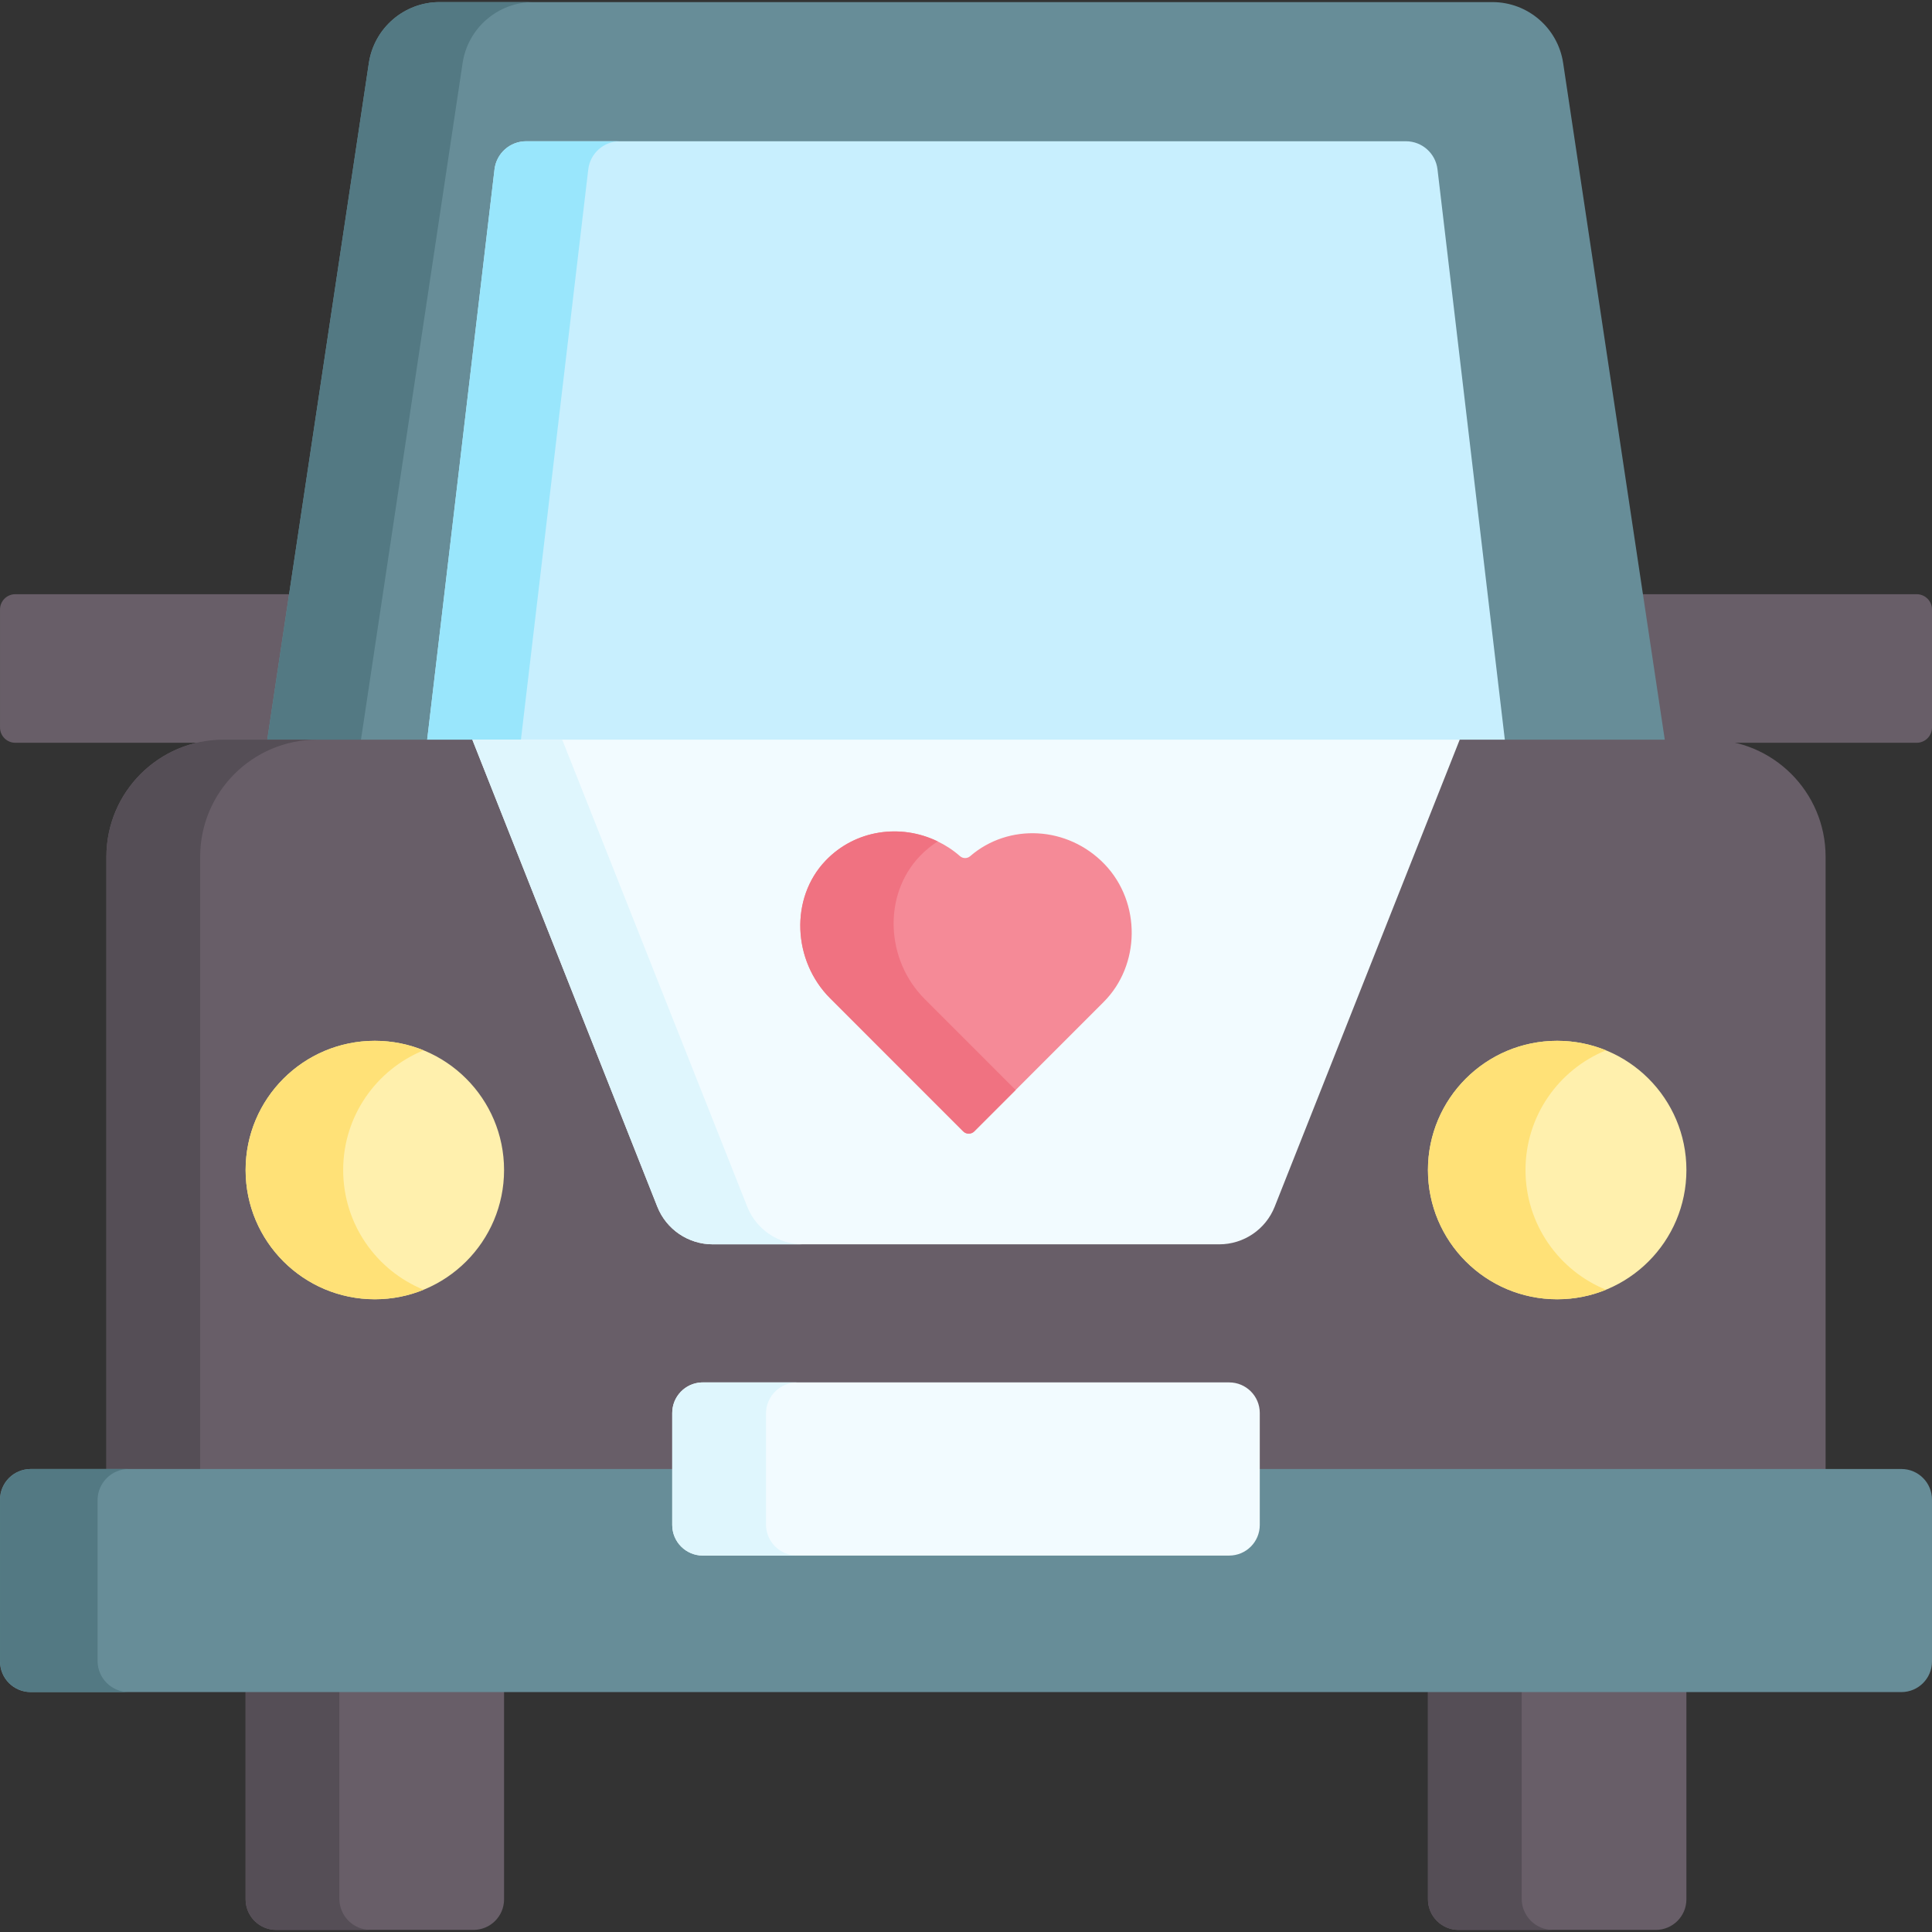 <svg id="Capa_1" enable-background="new 0 0 505.075 505.075" height="512" viewBox="0 0 505.075 505.075" width="512" xmlns="http://www.w3.org/2000/svg"><rect x="0" y="0" width="505.075" height="505.075" fill="#333333" stroke="none"/><g><path d="m501.075 194.18h-87.552v-38.837h87.552c2.209 0 4 1.791 4 4v30.837c0 2.209-1.79 4-4 4z" fill="#685e68"/><path d="m91.556 194.18h-87.552c-2.209 0-4-1.791-4-4v-30.837c0-2.209 1.791-4 4-4h87.552z" fill="#685e68"/><path d="m437.298 207.228h-369.51v-.01l28.64-190.74c1.38-9.15 9.25-15.93 18.51-15.93h275.21c9.26 0 17.13 6.78 18.5 15.93z" fill="#678d98"/><path d="m139.438.548c-9.26 0-17.13 6.78-18.5 15.94l-28.65 190.73h-24.5l28.64-190.74c1.38-9.15 9.25-15.93 18.51-15.93h24.5z" fill="#537983"/><path d="m395.038 207.228h-285v-.01l19.24-162.95c.5-4.18 4.05-7.34 8.26-7.34h230c4.22 0 7.76 3.16 8.26 7.34z" fill="#c8effe"/><path d="m162.048 36.928c-4.21 0-7.76 3.15-8.26 7.35l-19.24 162.94h-24.51l19.24-162.95c.5-4.18 4.05-7.34 8.26-7.34z" fill="#99e6fc"/><path d="m477.258 223.968v191h-449.44v-191c0-16.9 13.71-30.6 30.61-30.6h65.05l138.4 55.191 119.73-55.191h65.04c16.9 0 30.61 13.7 30.61 30.6z" fill="#685e68"/><path d="m82.928 193.368c-16.89 0-30.6 13.7-30.6 30.6v191h-24.51v-191c0-16.9 13.71-30.6 30.61-30.6z" fill="#554e56"/><path d="m381.608 193.368-48.37 122.09c-2.35 5.94-8.1 9.84-14.49 9.84h-132.42c-6.39 0-12.14-3.9-14.49-9.84l-48.36-122.09z" fill="#f2fbff"/><path d="m209.838 325.298h-23.51c-6.39 0-12.14-3.9-14.49-9.84l-48.36-122.09h23.5l48.37 122.09c2.35 5.94 8.1 9.84 14.49 9.84z" fill="#dff6fd"/><path d="m288.528 261.938-23.01 23.02-10.82 10.82c-.8.79-2.09.79-2.89 0l-34.77-34.78c-9.84-9.83-10.57-26.22-1.2-36.01 7.73-8.08 19.61-9.73 29.3-5.02 2.07.99 4.04 2.28 5.84 3.86.76.66 1.89.66 2.65 0 10.04-8.68 25.52-7.92 35.15 2.11 9.63 10.05 9.33 26.42-.25 36z" fill="#f58a97"/><path d="m265.518 284.958-10.82 10.82c-.8.79-2.09.79-2.89 0l-34.77-34.78c-9.84-9.83-10.57-26.22-1.2-36.01 7.73-8.08 19.61-9.73 29.3-5.02-1.66 1.07-3.23 2.35-4.65 3.83-9.72 10.16-8.97 27.15 1.24 37.36z" fill="#f07281"/><path d="m131.778 410.178v86.35c0 4.42-3.58 8-8 8h-51.57c-4.42 0-8-3.58-8-8v-86.35z" fill="#685e68"/><path d="m440.868 410.178v86.35c0 4.42-3.58 8-8 8h-51.56c-4.42 0-8-3.58-8-8v-86.35z" fill="#685e68"/><path d="m96.878 504.528h-24.67c-4.42 0-8-3.58-8-8v-86.35h24.51v86.19c0 4.51 3.65 8.16 8.16 8.16z" fill="#554e56"/><path d="m405.968 504.528h-24.66c-4.42 0-8-3.58-8-8v-86.35h24.5v86.19c0 4.51 3.66 8.16 8.16 8.16z" fill="#554e56"/><circle cx="97.991" cy="305.877" fill="#fff0ad" r="33.784"/><circle cx="407.088" cy="305.877" fill="#fff0ad" r="33.784"/><path d="m110.742 337.173c-3.928 1.602-8.243 2.489-12.752 2.489-18.659 0-33.779-15.129-33.779-33.789 0-18.659 15.119-33.779 33.779-33.779 4.509 0 8.825.888 12.752 2.489-12.334 5.03-21.026 17.139-21.026 31.29s8.692 26.261 21.026 31.3z" fill="#ffe177"/><path d="m419.842 337.173c-3.928 1.602-8.233 2.489-12.752 2.489-18.659 0-33.789-15.129-33.789-33.789 0-18.659 15.129-33.779 33.789-33.779 4.519 0 8.825.888 12.752 2.489-12.334 5.03-21.036 17.139-21.036 31.29-.001 14.151 8.702 26.271 21.036 31.3z" fill="#ffe177"/><path d="m497.073 442.356h-489.072c-4.418 0-8-3.582-8-8v-42.322c0-4.418 3.582-8 8-8h489.072c4.418 0 8 3.582 8 8v42.322c0 4.419-3.582 8-8 8z" fill="#678d98"/><path d="m33.667 442.356h-25.505c-4.499 0-8.162-3.652-8.162-8.162v-42.002c0-4.509 3.662-8.162 8.162-8.162h25.505c-4.499 0-8.162 3.652-8.162 8.162v42.002c0 4.509 3.662 8.162 8.162 8.162z" fill="#537983"/><path d="m329.338 369.398v29.27c0 4.42-3.58 8-8 8h-137.6c-4.42 0-8-3.58-8-8v-29.27c0-4.28 3.36-7.78 7.59-7.99.13-.01.27-.01.41-.01h137.6c4.42 0 8 3.58 8 8z" fill="#f2fbff"/><path d="m208.408 406.668h-24.67c-4.42 0-8-3.58-8-8v-29.27c0-4.28 3.36-7.78 7.59-7.99h25.08c-4.51 0-8.16 3.65-8.16 8.16v28.94c0 4.51 3.65 8.16 8.16 8.16z" fill="#dff6fd"/></g></svg>